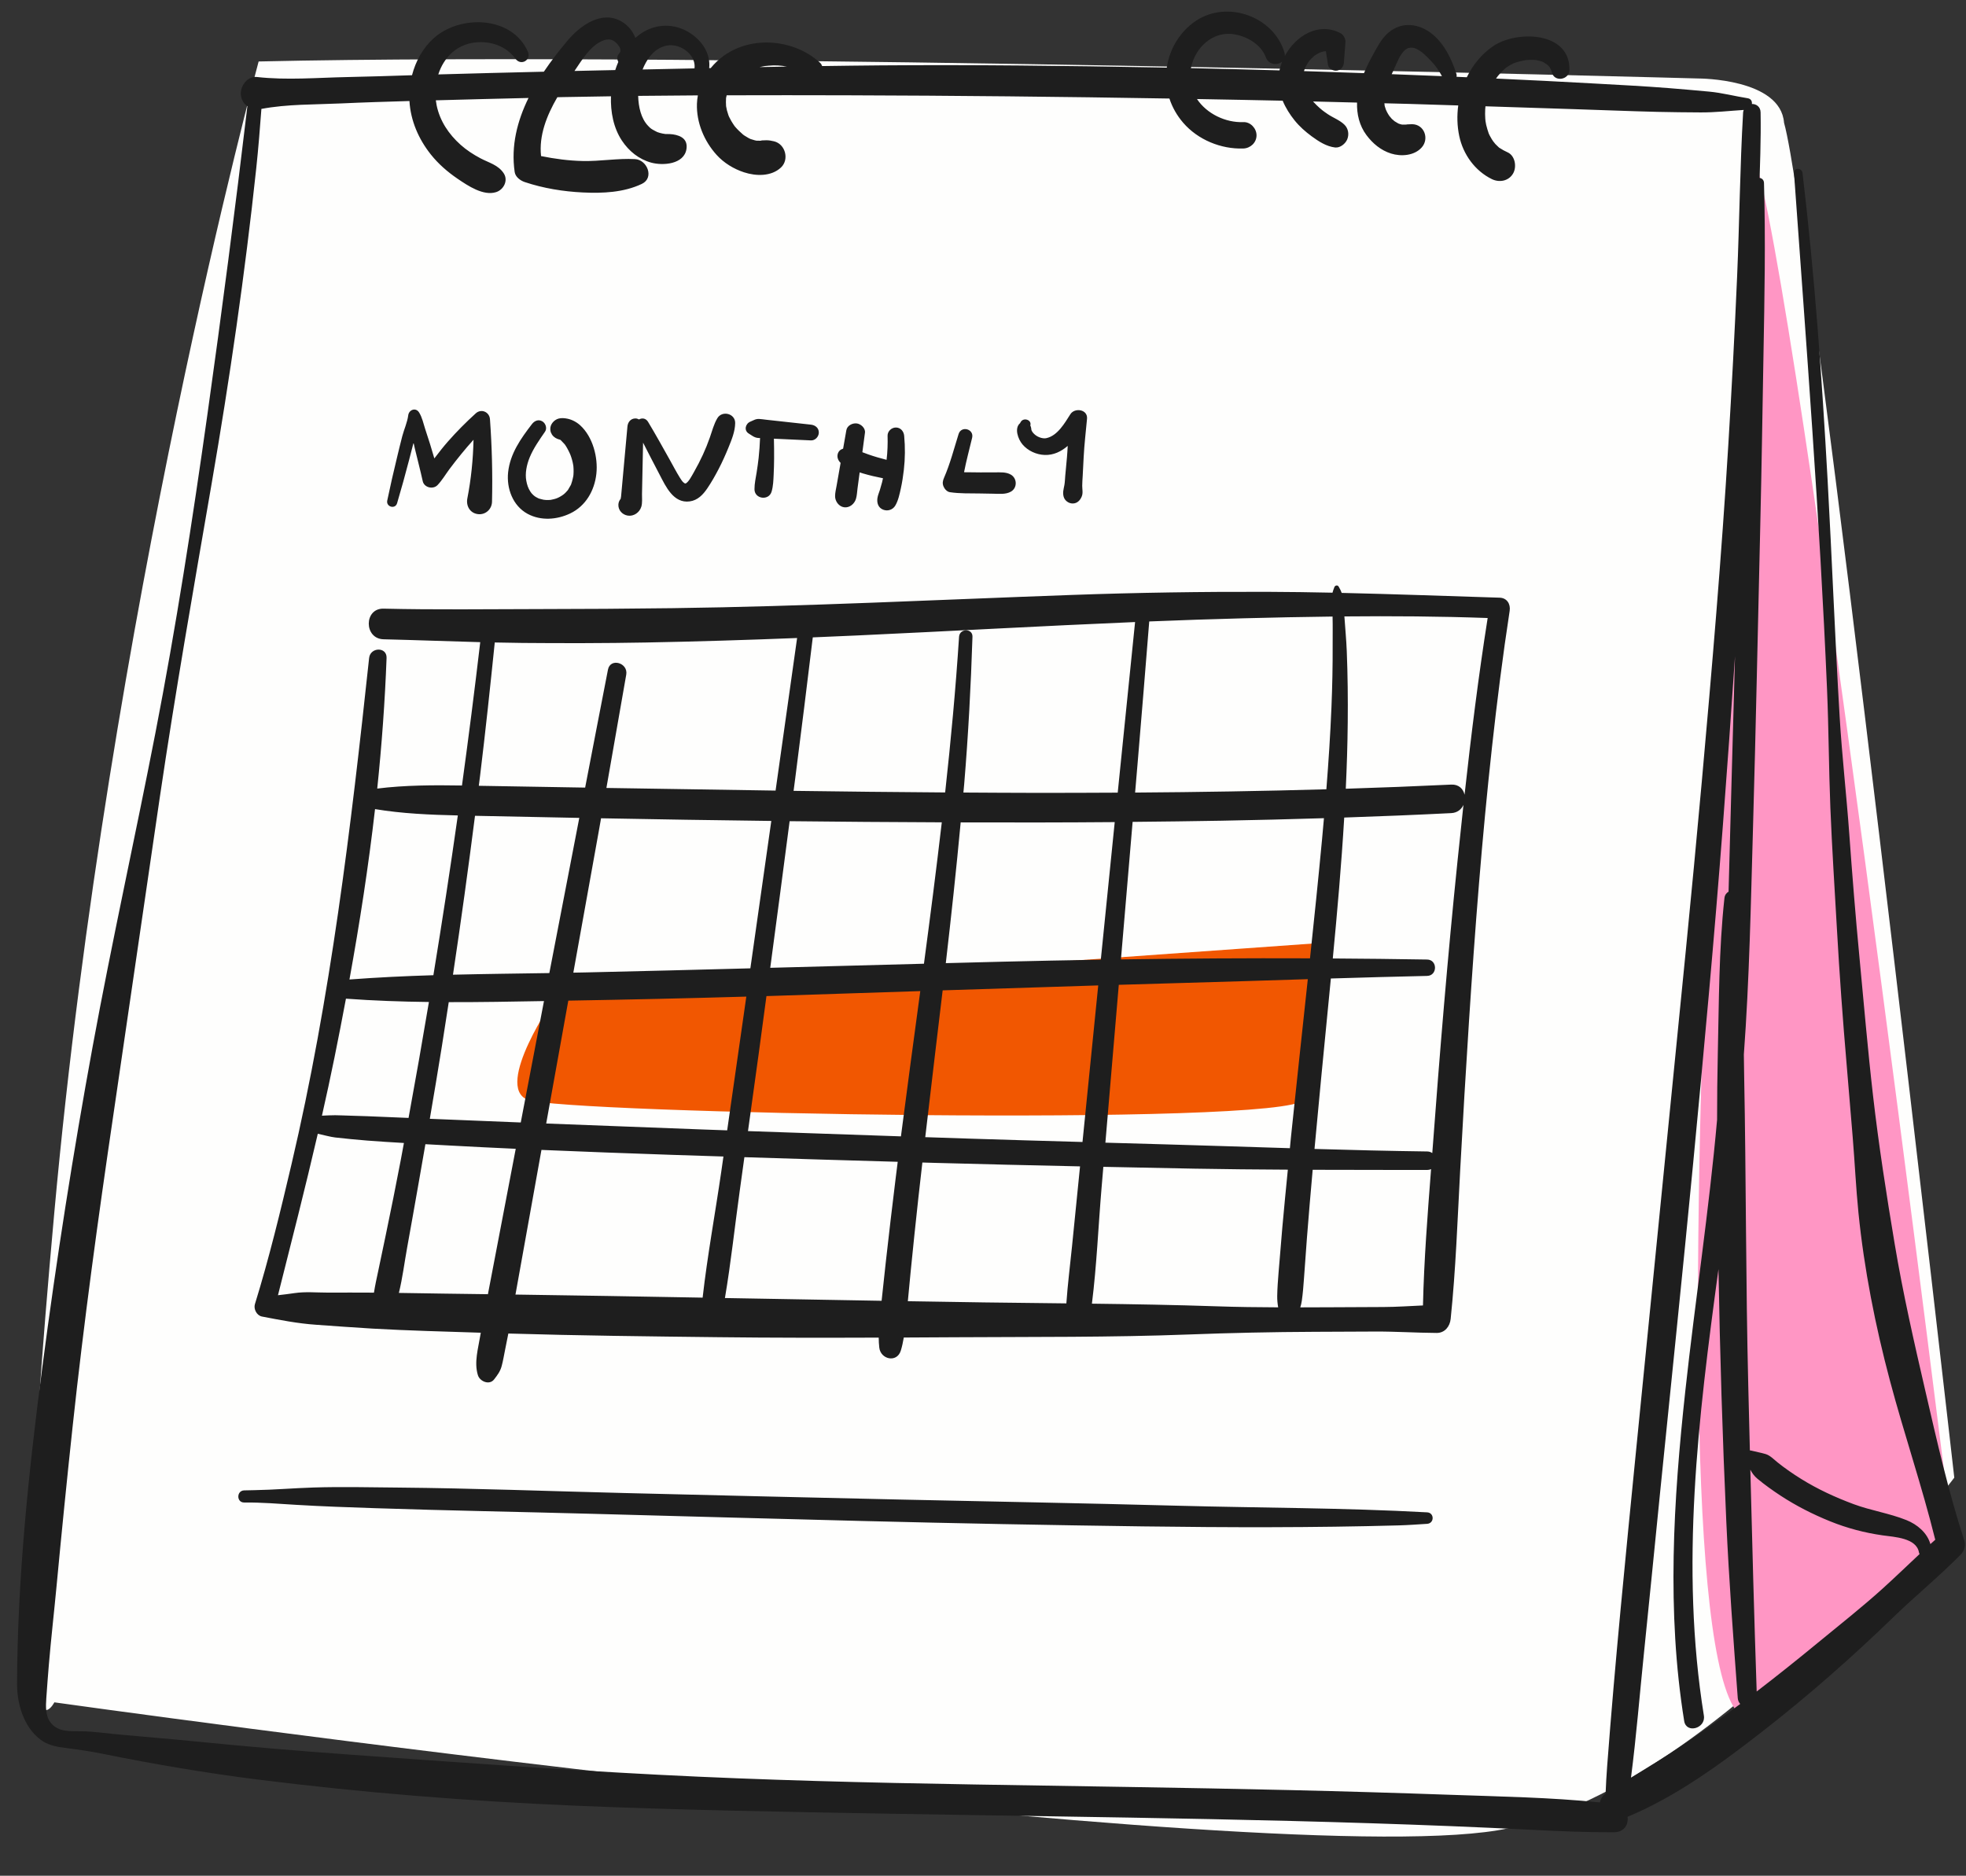 <svg xmlns="http://www.w3.org/2000/svg" xmlns:xlink="http://www.w3.org/1999/xlink" preserveAspectRatio="xMidYMid meet" version="1.0" viewBox="-2.5 -1.7 288.7 275.5" zoomAndPan="magnify" style="fill: rgb(30, 30, 30);" original_string_length="36829"><rect x="-2.5" y="-1.7" width="288.7" height="275.5" fill="#333333" stroke="none"/><g id="__id146_sqigv5k1gm"><path d="M246.98,9.829c0,0,12,0,12.5,6.5c4,14,25,199,25,199s-33.5,44.5-65.5,51.5s-213.5-18.5-213.5-18.5 s-8,16,0-72s30-169,30-169C100.98,5.829,246.98,9.829,246.98,9.829z M246.98,9.829c0,0,12,0,12.5,6.5 c4,14,25,199,25,199s-33.5,44.5-65.5,51.5s-213.5-18.5-213.5-18.5s-8,16,0-72s30-169,30-169 C100.98,5.829,246.98,9.829,246.98,9.829z" style="fill: rgb(254, 254, 253);"/></g><g id="__id147_sqigv5k1gm"><path d="M190.98,136.829c0,0,1,19-2,23s-109,2-114,0s4-15,4-15L190.98,136.829z M190.98,136.829 c0,0,1,19-2,23s-109,2-114,0s4-15,4-15L190.98,136.829z" style="fill: rgb(241, 87, 1);"/></g><g id="__id148_sqigv5k1gm"><path d="M284.48,226.329c0,0-13,12-29.5,24.5c-18,4-0.541-230.644-0.541-230.644 C259.397,23.041,284.48,226.329,284.48,226.329z M284.48,226.329c0,0-13,12-29.5,24.5 c-18,4-0.541-230.644-0.541-230.644C259.397,23.041,284.48,226.329,284.48,226.329z" style="fill: rgb(255, 150, 196);"/></g><g id="__id149_sqigv5k1gm"><path d="M217.721,86.084c-7.733-0.241-15.464-0.527-23.197-0.702c-0.102-0.291-0.241-0.574-0.449-0.927 c-0.161-0.274-0.526-0.183-0.628,0.082c-0.121,0.314-0.211,0.563-0.274,0.812c-3.158-0.066-6.316-0.114-9.475-0.124 c-9.61-0.031-19.22,0.113-28.824,0.457c-19.551,0.699-39.089,1.69-58.654,1.942 c-6.538,0.084-13.078,0.127-19.617,0.133c-7.584,0.008-15.197,0.118-22.778-0.063c-2.897-0.069-2.896,4.431,0,4.5 c4.736,0.113,9.464,0.298,14.197,0.422c-0.824,7.026-1.72,14.044-2.683,21.054 c-4.149-0.067-8.341-0.059-12.443,0.45c0.664-6.375,1.132-12.78,1.371-19.181c0.063-1.678-2.39-1.604-2.562,0 c-2.676,24.955-5.652,49.915-11.404,74.383c-1.614,6.865-3.282,13.779-5.366,20.519 c-0.223,0.721,0.265,1.675,1.035,1.823c2.656,0.51,5.236,1.02,7.935,1.207c2.769,0.192,5.54,0.409,8.31,0.567 c5.288,0.301,10.593,0.427,15.888,0.603c-0.024,0.142-0.052,0.282-0.075,0.424 c-0.309,1.918-0.93,3.92-0.35,5.809c0.281,0.916,1.682,1.521,2.377,0.627c0.502-0.646,0.899-1.17,1.115-1.966 c0.217-0.795,0.342-1.627,0.511-2.434c0.164-0.78,0.318-1.56,0.468-2.342c10.302,0.309,20.613,0.42,30.918,0.54 c7.823,0.091,15.647,0.091,23.47,0.061c0.005,0.494,0.027,0.987,0.085,1.477c0.204,1.73,2.589,2.272,3.161,0.428 c0.194-0.627,0.325-1.27,0.436-1.918c2.535-0.012,5.069-0.026,7.604-0.041c11.386-0.068,22.804,0.027,34.184-0.404 c6.198-0.234,12.374-0.371,18.577-0.395c2.945-0.012,5.889-0.025,8.834-0.039c3.024-0.015,6.035,0.188,9.055,0.206 c1.193,0.007,1.938-0.952,2.052-2.052c0.757-7.302,1.008-14.633,1.405-21.964 c0.393-7.257,0.816-14.512,1.288-21.764c0.875-13.451,1.904-26.892,3.38-40.292 c0.736-6.68,1.572-13.349,2.593-19.991C219.34,87.025,218.797,86.118,217.721,86.084z M193.182,88.855 c0.04,1.397,0.006,2.784,0.013,4.181c0.014,3.052-0.052,6.105-0.177,9.155c-0.165,4.015-0.429,8.027-0.746,12.034 c-9.359,0.268-18.722,0.418-28.085,0.483c0.125-1.478,0.252-2.956,0.377-4.435 c0.583-6.898,1.143-13.798,1.696-20.698c4.636-0.186,9.273-0.347,13.912-0.466 C184.506,88.997,188.844,88.907,193.182,88.855z M186.916,166.94c-3.22-0.099-6.439-0.201-9.659-0.303 c-5.811-0.184-11.622-0.346-17.434-0.509c0.392-4.632,0.784-9.264,1.178-13.895 c0.263-3.096,0.525-6.192,0.789-9.289c3.152-0.093,6.304-0.19,9.457-0.276c6.101-0.167,12.201-0.365,18.3-0.554 c-0.827,7.736-1.675,15.469-2.476,23.208C187.014,165.861,186.97,166.401,186.916,166.94z M69.149,188.385 c-4.358-0.056-8.717-0.115-13.075-0.19c0.534-2.169,0.81-4.438,1.202-6.591c0.589-3.229,1.151-6.463,1.724-9.696 c0.328-1.851,0.645-3.704,0.968-5.555c1.159,0.062,2.318,0.124,3.476,0.188c3.261,0.18,6.525,0.338,9.789,0.487 c-0.656,3.436-1.314,6.871-1.97,10.306C70.558,181.017,69.854,184.701,69.149,188.385z M66.962,162.879 c-2.115-0.092-4.23-0.174-6.345-0.256c0.605-3.533,1.196-7.069,1.764-10.608 c0.349-2.174,0.68-4.35,1.016-6.526c4.661,0.011,9.323-0.073,13.984-0.157 c-1.137,5.943-2.274,11.887-3.409,17.831C71.635,163.067,69.299,162.981,66.962,162.879z M44.778,162.161 c0.015-0.001,0.029-0.002,0.044-0.003c-0.022,0.001-0.028,0.002-0.044,0.003c0.644-2.848,1.264-5.703,1.845-8.569 c0.581-2.864,1.14-5.735,1.678-8.613c4.058,0.298,8.12,0.439,12.185,0.488 c-0.953,5.684-1.95,11.359-2.991,17.026c-1.166-0.047-2.333-0.091-3.499-0.145 c-1.699-0.078-3.396-0.14-5.096-0.186c-0.724-0.02-1.449-0.056-2.173-0.065 c-0.309-0.004-0.615,0.007-0.923,0.02c-0.167,0.007-0.335,0.01-0.501,0.021c-0.09,0.006-0.38,0.021-0.527,0.027 C44.777,162.164,44.777,162.163,44.778,162.161z M67.253,118.12c4.893,0.099,9.786,0.199,14.678,0.295 c0.212,0.004,0.424,0.007,0.635,0.011c-1.467,7.597-2.944,15.193-4.399,22.793 c-4.715,0.072-9.433,0.126-14.149,0.239C65.186,133.692,66.259,125.911,67.253,118.12z M133.178,139.845 c-7.523,0.198-15.047,0.4-22.57,0.601c0.96-7.177,1.91-14.355,2.846-21.535 c7.448,0.085,14.896,0.137,22.345,0.168C134.994,126.007,134.101,132.928,133.178,139.845z M138.572,119.088 c7.54,0.023,15.081,0.021,22.621-0.042c-0.681,6.736-1.365,13.471-2.043,20.207 c-4.893,0.081-9.787,0.179-14.683,0.3c-2.693,0.067-5.387,0.139-8.08,0.208 C137.186,132.878,137.93,125.989,138.572,119.088z M107.688,140.523c-8.011,0.212-16.023,0.419-24.035,0.597 c-0.653,0.015-1.307,0.025-1.961,0.037c1.24-6.895,2.478-13.79,3.72-20.685c0.119-0.662,0.233-1.326,0.351-1.988 c8.333,0.157,16.666,0.29,25,0.391C109.744,126.091,108.714,133.307,107.688,140.523z M78.177,160.702 c0.924-5.145,1.851-10.29,2.776-15.435c8.714-0.149,17.429-0.336,26.141-0.591 c-0.933,6.548-1.865,13.096-2.811,19.643c-1.202-0.044-2.403-0.083-3.604-0.128 c-7.657-0.287-15.315-0.575-22.971-0.877C77.864,162.443,78.021,161.572,78.177,160.702z M108.93,152.93 c0.38-2.776,0.746-5.555,1.12-8.332c0.127-0.004,0.255-0.006,0.382-0.01c7.403-0.234,14.806-0.479,22.208-0.723 c-0.957,7.114-1.927,14.225-2.841,21.337c-7.487-0.247-14.973-0.505-22.459-0.774 C107.871,160.595,108.405,156.763,108.93,152.93z M134.784,153.322c0.383-3.188,0.765-6.377,1.142-9.565 c7.615-0.25,15.229-0.494,22.845-0.725c-0.77,7.665-1.541,15.331-2.311,22.996 c-5.586-0.158-11.172-0.316-16.757-0.499c-2.111-0.069-4.222-0.14-6.333-0.21 C133.832,161.319,134.304,157.32,134.784,153.322z M189.869,139.053c-9.255-0.037-18.508,0.022-27.763,0.159 c0.572-6.733,1.144-13.466,1.715-20.2c4.367-0.043,8.733-0.092,13.099-0.172 c5-0.092,9.999-0.216,14.997-0.37c-0.095,1.069-0.187,2.138-0.288,3.207 C191.083,127.473,190.483,133.264,189.869,139.053z M164.182,89.662c-0.858,8.352-1.702,16.705-2.549,25.058 c-4.043,0.022-8.086,0.034-12.129,0.031c-3.51-0.003-7.02-0.028-10.53-0.048c0.036-0.42,0.081-0.84,0.116-1.26 c0.599-7.194,0.983-14.403,1.214-21.619c0.041-1.274-1.888-1.255-1.969,0c-0.493,7.637-1.205,15.257-2.042,22.867 c-7.419-0.051-14.838-0.132-22.257-0.235c0.082-0.633,0.166-1.265,0.248-1.898 c0.892-6.877,1.732-13.76,2.571-20.644c2.187-0.09,4.373-0.183,6.559-0.284 C137.005,91.005,150.589,90.231,164.182,89.662z M68.002,112.206c0.792-6.507,1.485-13.023,2.152-19.543 c1.347,0.029,2.694,0.057,4.042,0.068c6.042,0.052,12.082,0.048,18.123-0.064 c7.413-0.137,14.824-0.367,22.233-0.66c-1.053,7.47-2.107,14.94-3.161,22.41 c-8.281-0.119-16.561-0.252-24.842-0.388c0.977-5.547,1.94-11.095,2.912-16.643 c0.305-1.742-2.336-2.507-2.682-0.739c-1.13,5.774-2.234,11.553-3.352,17.33c-4.986-0.083-9.973-0.168-14.959-0.254 c-0.218-0.004-0.438-0.008-0.657-0.012C67.873,113.209,67.941,112.708,68.002,112.206z M64.73,118.067 c-1.11,7.834-2.309,15.656-3.589,23.465c-4.113,0.125-8.222,0.32-12.325,0.63 c1.505-8.304,2.798-16.655,3.756-25.026C56.555,117.802,60.68,117.974,64.73,118.067z M45.596,188.149 c-1.581,0.002-3.265-0.16-4.828,0.072c-0.813,0.121-1.63,0.22-2.449,0.313 c1.995-7.9,4.01-15.783,5.848-23.715c0.865,0.19,1.893,0.472,2.56,0.546 c1.558,0.173,3.123,0.331,4.685,0.454c1.798,0.141,3.6,0.251,5.402,0.355c-0.154,0.821-0.3,1.643-0.455,2.463 c-0.701,3.702-1.453,7.394-2.217,11.084c-0.365,1.765-0.735,3.528-1.109,5.291c-0.221,1.04-0.455,2.088-0.619,3.143 C50.142,188.139,47.87,188.146,45.596,188.149z M73.195,188.438c0.442-2.458,0.883-4.916,1.325-7.374 c0.83-4.624,1.661-9.247,2.491-13.871c6.352,0.271,12.707,0.504,19.059,0.721 c2.554,0.087,5.109,0.164,7.664,0.247c-0.107,0.736-0.209,1.473-0.316,2.209 c-0.892,6.152-2.037,12.331-2.74,18.519c-9.09-0.164-18.18-0.323-27.271-0.448 C73.337,188.439,73.266,188.439,73.195,188.438z M103.954,188.946c0.887-5.227,1.446-10.54,2.178-15.779 c0.228-1.636,0.451-3.272,0.679-4.908c7.505,0.24,15.01,0.468,22.516,0.679c-0.104,0.829-0.21,1.657-0.311,2.486 c-0.5,4.066-0.981,8.133-1.436,12.204c-0.213,1.907-0.419,3.815-0.619,5.724 C119.291,189.223,111.622,189.085,103.954,188.946z M130.812,189.413c0.139-1.45,0.273-2.901,0.416-4.351 c0.358-3.62,0.738-7.238,1.134-10.854c0.189-1.722,0.39-3.443,0.585-5.165c0.619,0.017,1.238,0.037,1.857,0.054 c7.098,0.194,14.197,0.36,21.296,0.513c-0.017,0.166-0.033,0.331-0.05,0.497 c-0.376,3.739-0.748,7.479-1.125,11.218c-0.282,2.797-0.641,5.6-0.835,8.408 c-3.99-0.045-7.981-0.086-11.97-0.141C138.35,189.538,134.581,189.474,130.812,189.413z M157.844,189.775 c0.704-5.615,0.937-11.335,1.412-16.956c0.088-1.047,0.178-2.094,0.266-3.142 c4.45,0.092,8.9,0.186,13.351,0.268c4.581,0.084,9.161,0.124,13.742,0.149 c-0.273,2.796-0.555,5.59-0.801,8.388c-0.198,2.244-0.386,4.489-0.562,6.735 c-0.089,1.136-0.177,2.266-0.198,3.406c-0.011,0.588,0.047,1.143,0.14,1.691 c-3.011-0.011-6.021-0.048-9.033-0.151C170.057,189.954,163.951,189.852,157.844,189.775z M192.702,190.304 c-1.42,0.006-2.838,0.012-4.257,0.014c0.092-0.312,0.173-0.629,0.22-0.962c0.148-1.052,0.238-2.109,0.311-3.168 c0.138-2.011,0.284-4.022,0.44-6.031c0.258-3.35,0.55-6.698,0.847-10.045c4.577,0.015,9.155,0.018,13.733,0.025 c1.023,0.002,2.046,0.002,3.069,0c0.223-0,0.417-0.045,0.583-0.122 c-0.51,6.668-1.038,13.339-1.189,20.022c-1.931,0.087-3.859,0.221-5.795,0.23 C198.01,190.281,195.356,190.293,192.702,190.304z M211.545,124.632c-1.462,14.166-2.63,28.362-3.684,42.564 c-0.011,0.153-0.023,0.306-0.035,0.459c-0.2-0.141-0.452-0.232-0.762-0.236 c-5.513-0.071-11.024-0.209-16.534-0.37c0.657-7.184,1.361-14.364,2.063-21.544c0.114-1.163,0.227-2.327,0.34-3.491 c4.709-0.142,9.419-0.276,14.13-0.378c1.547-0.033,1.551-2.379,0-2.406c-4.617-0.081-9.232-0.126-13.847-0.157 c0.66-6.891,1.268-13.789,1.679-20.697c5.239-0.176,10.476-0.387,15.711-0.651c0.906-0.046,1.5-0.556,1.796-1.204 C212.11,119.223,211.824,121.927,211.545,124.632z M212.565,115.027c-0.182-0.842-0.829-1.544-1.958-1.49 c-5.159,0.246-10.32,0.446-15.483,0.608c0.15-3.23,0.254-6.462,0.286-9.698 c0.035-3.505-0.002-7.011-0.142-10.513c-0.066-1.661-0.226-3.314-0.339-4.973 c-0.003-0.042-0.007-0.083-0.009-0.124c7.015-0.067,14.031-0.017,21.039,0.233 C214.596,97.69,213.521,106.351,212.565,115.027z M285.964,224.605c-2.334-7.16-4.019-14.593-5.713-21.927 c-1.661-7.185-3.307-14.401-4.523-21.677c-1.211-7.244-2.339-14.461-3.178-21.761 c-0.779-6.769-1.35-13.565-1.997-20.347c-0.577-6.047-1.06-12.101-1.496-18.16 c-0.413-5.728-1.071-11.438-1.411-17.17c-0.686-11.568-1.125-23.149-1.766-34.719 c-0.835-15.07-1.907-30.159-3.688-45.147c-0.093-0.779-1.308-0.816-1.25,0c1.81,25.263,3.774,50.515,4.851,75.826 c0.247,5.805,0.257,11.615,0.49,17.419c0.24,5.964,0.632,11.922,0.967,17.881 c0.372,6.641,0.858,13.27,1.428,19.897c0.303,3.524,0.589,7.048,0.882,10.573c0.307,3.697,0.474,7.42,0.845,11.108 c0.838,8.332,2.481,16.627,4.634,24.715c2.079,7.806,4.705,15.491,6.646,23.332 c-0.239,0.212-0.478,0.424-0.714,0.638c-0.469-1.66-1.921-2.883-3.522-3.525c-2.506-1.006-5.223-1.399-7.76-2.345 c-2.681-1-5.252-2.179-7.686-3.693c-1.197-0.745-2.364-1.548-3.466-2.429 c-0.542-0.433-1.099-1.04-1.781-1.238c-0.69-0.201-1.43-0.333-2.137-0.512 c-0.052-0.013-0.104-0.017-0.156-0.017c-0.078-3.136-0.155-6.273-0.233-9.409 c-0.377-15.271-0.313-30.544-0.609-45.814c-0.019-0.975-0.031-1.951-0.042-2.927 c0.815-11.053,1.026-22.156,1.342-33.228c0.425-14.879,0.719-29.762,1.073-44.643 c0.198-8.312,0.317-16.627,0.468-24.94c0.152-8.394,0.319-16.796,0.075-25.189 c-0.013-0.457-0.31-0.695-0.643-0.747c0.033-1.213,0.078-2.426,0.107-3.64c0.048-1.998,0.072-3.987,0.037-5.985 c-0.015-0.84-0.646-1.246-1.279-1.233c0.05-0.381-0.119-0.764-0.606-0.841c-1.902-0.302-3.768-0.8-5.685-0.977 c-1.961-0.181-3.922-0.354-5.886-0.511c-3.695-0.295-7.399-0.475-11.1-0.685 c-4.764-0.27-9.529-0.503-14.294-0.721c0.041-0.06,0.278-0.374,0.287-0.396 c0.14-0.17,0.284-0.336,0.436-0.495c0.167-0.175,0.341-0.344,0.521-0.505c0.068-0.06,0.137-0.119,0.206-0.177 c0.019-0.016,0.027-0.023,0.038-0.033c0.003-0.002,0.003-0.002,0.007-0.005c0.319-0.229,0.902-0.552,1.093-0.634 c0.128-0.055,0.751-0.254,1.07-0.328c0.206-0.048,0.412-0.088,0.621-0.121c0.363-0.059,0.143-0.018,0.063-0.009 c0.148-0.015,0.297-0.028,0.446-0.035c0.263-0.013,0.526-0.015,0.789-0c0.086,0.005,0.171,0.012,0.257,0.019 c0.03,0.003,0.043,0.003,0.05,0.003c0.02,0.004,0.046,0.01,0.084,0.017c0.215,0.043,0.428,0.092,0.636,0.157 c0.079,0.025,0.159,0.053,0.238,0.083c0.041,0.019,0.12,0.056,0.164,0.083c0.633,0.38,0.988,0.665,1.19,1.477 c0.364,1.463,2.539,1.11,2.578-0.349c0.154-5.677-7.742-5.875-11.213-3.501c-1.677,1.147-2.969,2.746-3.854,4.558 c-0.502-0.022-1.004-0.046-1.507-0.067c0.025-0.14,0.026-0.289-0.026-0.449c-0.692-2.133-1.736-4.344-3.501-5.791 c-1.947-1.597-4.497-1.946-6.502-0.223c-1.015,0.872-1.652,2.154-2.287,3.309c-0.466,0.847-0.903,1.72-1.275,2.617 c-2.937-0.106-5.874-0.206-8.811-0.298c0.036-0.122,0.075-0.243,0.118-0.361c0.015-0.021,0.141-0.312,0.142-0.313 c0.084-0.163,0.175-0.322,0.273-0.476c0.198-0.312,0.245-0.381,0.576-0.715c0.126-0.127,0.256-0.25,0.394-0.364 c0.014-0.012,0.012-0.01,0.021-0.018c0.089-0.064,0.181-0.125,0.274-0.183c0.306-0.191,0.547-0.305,0.681-0.348 c0.133-0.043,0.268-0.076,0.404-0.107c0.034-0,0.269-0.037,0.317-0.037c0.005-0,0.009,0,0.014,0 c0.102,0.666,0.205,1.332,0.31,1.997c0.091,0.575,0.778,0.93,1.303,0.851c0.611-0.092,0.982-0.561,1.03-1.166 c0.08-1.009,0.164-2.018,0.231-3.027c0.033-0.506-0.31-1.098-0.761-1.327c-3.257-1.655-6.562,0.438-8.138,3.364 c0.007-0.158-0.006-0.327-0.061-0.511c-1.576-5.284-8.374-7.71-12.972-4.662 c-2.302,1.526-3.874,4.065-4.289,6.792c-0.005,0.034-0.005,0.068-0.01,0.102c-0.397-0.008-0.794-0.019-1.191-0.026 c-13.609-0.255-27.221-0.412-40.833-0.307c-2.866,0.022-5.732,0.061-8.598,0.102 c-0.057-0.185-0.159-0.363-0.328-0.516c-3.752-3.398-9.898-4.013-14.088-1.014 c-0.739,0.529-1.385,1.147-1.942,1.827c-0.074,0.002-0.149,0.003-0.223,0.005c0.211-1.902-0.813-3.695-2.433-4.895 c-2.168-1.606-4.938-1.786-7.26-0.395c-0.413,0.247-0.787,0.541-1.144,0.853c-0.366-0.974-1.09-1.863-2.021-2.406 c-2.919-1.703-6.064,0.578-7.924,2.78c-1.215,1.439-2.411,2.974-3.496,4.588 c-5.168,0.12-10.335,0.251-15.502,0.4c0.786-2.445,2.657-4.421,5.494-4.703 c2.243-0.223,4.485,0.546,5.846,2.406c0.801,1.094,2.356,0.179,1.808-1.057 c-2.341-5.281-9.975-5.445-13.843-1.944c-1.571,1.421-2.63,3.357-3.164,5.416 c-3.16,0.101-6.32,0.206-9.48,0.269c-4.404,0.087-8.918,0.487-13.298-0.009 c-1.45-0.164-2.52,1.436-2.348,2.708c0.096,0.706,0.455,1.24,0.951,1.588 c-1.782,15.083-3.743,30.148-5.859,45.187c-2.21,15.703-4.63,31.337-7.656,46.904 c-2.984,15.354-6.384,30.624-9.207,46.008c-2.866,15.618-5.324,31.312-7.385,47.055 c-2.017,15.408-3.644,30.918-3.719,46.474c-0.014,2.956,0.94,6.337,3.372,8.222c1.161,0.9,2.446,1.113,3.865,1.29 c1.847,0.231,3.644,0.501,5.471,0.869c7.55,1.524,15.12,2.812,22.765,3.771 c15.384,1.93,30.794,3.151,46.283,3.813c15.373,0.657,30.774,0.91,46.159,1.184 c31.538,0.561,63.108,0.78,94.616,2.374c4.008,0.203,7.979,0.376,11.993,0.354c1.51-0.008,2.136-1.172,1.968-2.268 c7.167-2.981,13.65-7.748,19.733-12.477c6.763-5.258,13.185-10.913,19.334-16.872 c3.231-3.131,6.723-5.971,9.876-9.181C285.932,226.101,286.19,225.299,285.964,224.605z M202.167,8.536 c0.454-0.947,0.917-2.355,1.779-2.995c0.016-0.012,0.345-0.196,0.459-0.241c-0.276,0.108,0.234,0.018,0.22-0.007 c0.244-0.002,0.504,0.032,0.715,0.119c0.923,0.382,1.643,1.148,2.319,1.855c0.644,0.674,1.15,1.408,1.585,2.216 c-2.459-0.102-4.918-0.196-7.378-0.289C201.964,8.973,202.063,8.753,202.167,8.536z M178.858,3.356 c1.89,0.357,3.825,1.493,4.542,3.389c0.418,1.106,1.713,1.187,2.378,0.597c-0.172,0.423-0.297,0.858-0.391,1.296 c-4.334-0.127-8.669-0.237-13.005-0.331C172.972,5.276,175.649,2.749,178.858,3.356z M109.093,8.142 c0.224-0.052,0.45-0.093,0.676-0.132c0.351-0.062,0.129-0.017,0.052-0.008c0.173-0.019,0.347-0.032,0.52-0.049 c0.931-0.093,1.83-0.05,2.698,0.129c-1.329,0.023-2.659,0.047-3.988,0.072 C109.066,8.15,109.079,8.145,109.093,8.142z M92.974,6.541c0.967-1.202,2.44-1.928,4.01-1.451 c1.447,0.44,2.692,1.755,2.5,3.255c-2.541,0.054-5.083,0.107-7.624,0.161C92.115,7.856,92.524,7.1,92.974,6.541 z M86.064,4.255c0.711-0.272,1.321-0.219,1.88,0.306c0.427,0.402,0.968,1.086,0.477,1.601 c-0.344,0.361-0.326,0.849-0.125,1.232c-0.169,0.392-0.323,0.791-0.449,1.198 c-0.871,0.018-1.742,0.038-2.614,0.055c-1.124,0.023-2.248,0.052-3.372,0.076 C82.949,7.123,84.22,4.96,86.064,4.255z M210.595,261.912c-7.903-0.279-15.806-0.513-23.712-0.697 c-15.459-0.359-30.922-0.563-46.383-0.823c-15.434-0.26-30.869-0.63-46.286-1.426 c-15.153-0.782-30.275-1.876-45.407-2.963c-7.625-0.548-15.244-1.193-22.85-1.956 c-3.802-0.382-7.608-0.672-11.412-1.034c-1.655-0.157-3.321-0.404-4.984-0.435c-1.663-0.032-3.518,0.194-4.654-1.308 c-0.74-0.978-0.689-2.375-0.607-3.537c0.115-1.627,0.233-3.253,0.37-4.878c0.33-3.909,0.78-7.806,1.147-11.712 c0.731-7.788,1.515-15.575,2.351-23.352c1.648-15.33,3.745-30.609,5.996-45.861 c2.294-15.547,4.526-31.099,6.821-46.646c2.268-15.365,4.951-30.635,7.591-45.938 c2.654-15.386,4.899-30.807,6.554-46.334c0.309-2.9,0.538-5.808,0.757-8.717 c3.799-0.714,7.802-0.625,11.66-0.804c3.358-0.156,6.718-0.256,10.079-0.354 c0.171,2.884,1.332,5.569,3.132,7.838c1.113,1.402,2.473,2.58,3.95,3.585c1.506,1.024,3.772,2.553,5.648,1.957 c1.101-0.349,1.806-1.699,1.121-2.754c-0.809-1.244-2.184-1.556-3.427-2.216c-1.042-0.554-2.038-1.198-2.918-1.986 c-1.734-1.553-3.037-3.49-3.512-5.791c-0.05-0.243-0.088-0.489-0.118-0.736c4.536-0.128,9.073-0.24,13.609-0.345 c-1.658,3.384-2.589,7.037-2.031,10.874c0.106,0.732,0.837,1.263,1.478,1.478c2.733,0.917,5.667,1.392,8.544,1.528 c2.911,0.137,5.986,0.007,8.647-1.257c1.873-0.89,0.79-3.541-0.986-3.64c-2.551-0.141-5.099,0.332-7.662,0.278 c-2.091-0.043-4.116-0.316-6.147-0.725c-0.333-3.025,0.834-5.965,2.39-8.644c0.279-0.006,0.558-0.015,0.837-0.021 c2.346-0.05,4.693-0.081,7.039-0.116c-0.076,2.285,0.363,4.628,1.607,6.507c1.023,1.546,2.499,2.744,4.306,3.237 c1.71,0.467,4.83,0.261,5.175-2.009c0.106-0.698-0.077-1.32-0.697-1.712c-0.498-0.315-1.155-0.442-1.733-0.472 c-0.224-0.011-0.448,0-0.673-0.012c-0.001-0-0.001,0-0.002-0c-0.139-0.02-0.278-0.041-0.415-0.068 c-0.262-0.053-0.521-0.124-0.771-0.217c-0.104-0.05-0.208-0.105-0.31-0.159c-0.569-0.302-0.636-0.337-1.038-0.758 c-1.033-1.083-1.413-2.765-1.455-4.398c2.922-0.034,5.845-0.057,8.768-0.073c-0.072,0.403-0.123,0.812-0.137,1.234 c-0.088,2.754,1.057,5.482,2.889,7.507c1.067,1.18,2.514,2.062,4.019,2.555c1.766,0.579,4.016,0.634,5.437-0.708 c1.241-1.173,0.643-3.431-1.014-3.839c-0.367-0.09-0.744-0.158-1.123-0.158c-0.224-0-1.191,0.032-0.697,0.07 c-0.025-0.001-0.048-0.002-0.065-0.001c-0.224,0.004-0.443,0.003-0.667-0.005c-0.007-0.001-0.013-0.001-0.02-0.001 c-0.019-0.003-0.031-0.006-0.055-0.01c-0.081-0.016-0.162-0.035-0.242-0.055 c-0.204-0.051-0.402-0.136-0.605-0.186c-0.091-0.046-0.186-0.088-0.274-0.136c-0.198-0.106-0.391-0.222-0.579-0.346 c-0.071-0.047-0.139-0.096-0.208-0.145c-0.017-0.015-0.026-0.021-0.047-0.04c-0.367-0.328-0.729-0.657-1.054-1.028 c-0.059-0.067-0.115-0.136-0.172-0.204c-0.002-0.003-0.002-0.004-0.004-0.006 c-0.165-0.243-0.329-0.485-0.476-0.739c-0.117-0.203-0.219-0.412-0.326-0.62c-0.009-0.017-0.013-0.025-0.02-0.039 c-0.03-0.078-0.06-0.155-0.088-0.234c-0.078-0.219-0.146-0.442-0.205-0.667c-0.032-0.124-0.108-0.584-0.125-0.618 c-0.029-0.402-0.029-0.799-0.004-1.203c0.001-0.01,0-0.012,0.001-0.021c0.004-0.008,0.005-0.009,0.009-0.02 c0.039-0.105,0.047-0.228,0.074-0.338c0.001-0.005,0.003-0.009,0.004-0.013c5.92-0.019,11.841-0.016,17.762,0.001 c15.755,0.045,31.507,0.207,47.257,0.474c0.419,1.278,1.091,2.48,2.02,3.556 c2.161,2.503,5.547,3.897,8.834,3.783c1.046-0.036,1.938-0.864,1.938-1.938c0-1.017-0.887-1.98-1.938-1.938 c-2.596,0.105-5.362-1.218-6.807-3.389c4.195,0.077,8.39,0.151,12.584,0.245 c0.435,1.051,1.058,2.033,1.761,2.904c0.717,0.889,1.577,1.648,2.496,2.324c1.026,0.754,2.163,1.492,3.441,1.642 c0.746,0.088,1.528-0.562,1.785-1.201c0.291-0.722,0.163-1.569-0.404-2.134c-0.676-0.673-1.666-1.026-2.455-1.558 c-0.168-0.113-0.333-0.229-0.498-0.347c0.001,0.001-0.224-0.17-0.289-0.217c-0.295-0.238-0.581-0.489-0.851-0.755 c-0.214-0.21-0.377-0.382-0.525-0.546c2.153,0.051,4.307,0.107,6.46,0.163c-0.05,1.694,0.34,3.378,1.375,4.769 c0.923,1.24,2.119,2.242,3.612,2.714c1.477,0.467,3.422,0.332,4.512-0.894c1.135-1.277,0.383-3.392-1.414-3.414 c-0.178-0.002-1.392,0.058-0.709,0.055c-0.238,0.001-0.481-0.007-0.72,0.005c-0.026-0.002-0.037-0.002-0.058-0.004 c-0.078-0.017-0.157-0.033-0.234-0.055c-0.089-0.025-0.176-0.057-0.263-0.088 c-0.02-0.009-0.031-0.015-0.057-0.026c-0.177-0.103-0.351-0.205-0.523-0.313 c-0.017-0.029-0.366-0.303-0.42-0.359c-0.053-0.053-0.339-0.422-0.355-0.422c-0.122-0.185-0.241-0.37-0.342-0.568 c-0.06-0.117-0.115-0.235-0.166-0.356c0.08,0.214,0.076,0.204-0.012-0.03c-0.038-0.12-0.168-0.518-0.168-0.522 c-0.022-0.124-0.032-0.256-0.039-0.388c1.198,0.033,2.397,0.056,3.596,0.091c2.416,0.07,4.831,0.15,7.246,0.227 c-0.203,1.501-0.162,3.031,0.147,4.494c0.567,2.687,2.299,5.104,4.783,6.324c1.105,0.543,2.468,0.298,3.121-0.818 c0.568-0.971,0.314-2.62-0.818-3.121c-0.408-0.18-0.786-0.394-1.16-0.637c-0.043-0.028-0.07-0.044-0.095-0.059 c-0.012-0.015-0.028-0.032-0.057-0.061c-0.159-0.159-0.33-0.305-0.483-0.47 c-0.116-0.125-0.452-0.598-0.184-0.201c-0.11-0.163-0.224-0.322-0.327-0.489c-0.103-0.167-0.201-0.338-0.291-0.513 c-0.052-0.101-0.098-0.203-0.149-0.304c-0.003-0.006-0.004-0.007-0.006-0.013c-0.003-0.009-0.003-0.011-0.007-0.024 c-0.135-0.414-0.275-0.82-0.369-1.246c-0.04-0.181-0.072-0.364-0.102-0.547 c-0.012-0.13-0.026-0.26-0.035-0.391c-0.03-0.45-0.035-0.902-0.009-1.353c0.005-0.083,0.03-0.341,0.039-0.446 c4.328,0.142,8.655,0.286,12.983,0.419c4.085,0.126,8.169,0.301,12.254,0.399c2.119,0.051,4.239,0.069,6.358,0.082 c2.129,0.013,4.211-0.23,6.33-0.364c-0.038,0.115-0.083,0.224-0.091,0.361 c-0.465,8.031-0.534,16.093-0.882,24.131c-0.354,8.19-0.787,16.376-1.283,24.558 c-1.004,16.558-2.418,33.079-3.902,49.6c-1.486,16.547-3.17,33.083-4.815,49.615 c-1.617,16.245-3.238,32.49-4.847,48.735c-1.527,15.418-3.071,30.834-4.238,46.284 c-0.101,1.331-0.172,2.657-0.225,3.986c-0.464,0.336-0.736,0.805-0.841,1.312 C225.19,262.288,217.88,262.169,210.595,261.912z M94.019,17.696c-0.002-0.001-0.003-0.001-0.005-0.001 C93.769,17.604,93.97,17.674,94.019,17.696z M106.655,18.092C106.781,18.184,106.788,18.205,106.655,18.092 L106.655,18.092z M237.004,259.398c0.79-6.094,1.278-12.243,1.908-18.346c0.807-7.807,1.568-15.619,2.355-23.429 c1.628-16.169,3.319-32.332,4.869-48.508c1.588-16.579,3.113-33.159,4.376-49.766 c0.625-8.218,1.211-16.438,1.766-24.66c-0.186,6.758-0.366,13.516-0.559,20.273 c-0.137,4.769-0.254,9.537-0.386,14.303c-0.307,0.174-0.555,0.478-0.606,0.944 c-0.831,7.574-0.798,15.295-0.976,22.908c-0.075,3.216-0.1,6.432-0.104,9.649 c-1.181,13.313-3.218,26.524-4.664,39.812c-1.753,16.11-2.759,32.417-0.168,48.495 c0.306,1.901,3.198,1.094,2.893-0.797c-3.524-21.86-0.822-43.779,2.143-65.572 c0.211,12.381,0.591,24.758,1.152,37.128c0.391,8.636,1.04,17.25,1.68,25.87 c0.027,0.361,0.164,0.647,0.359,0.864c-2.776,2.08-5.586,4.114-8.466,6.053 C242.098,256.284,239.55,257.839,237.004,259.398z M273.976,231.605c-3.05,2.759-6.315,5.324-9.489,7.941 c-2.968,2.446-5.974,4.848-9.024,7.191c-0.367-10.856-0.658-21.717-0.931-32.578 c0.255,0.492,0.578,0.945,1.038,1.327c1.064,0.884,2.203,1.698,3.358,2.458c2.304,1.514,4.76,2.76,7.314,3.795 c2.464,0.999,5.075,1.69,7.708,2.063c1.733,0.245,4.979,0.372,5.343,2.511c0.015,0.091,0.055,0.16,0.092,0.232 C277.583,228.23,275.809,229.948,273.976,231.605z M207.065,220.423c-12.232-0.674-24.512-0.646-36.759-0.976 c-13.688-0.369-27.382-0.611-41.072-0.912c-13.357-0.294-26.712-0.621-40.068-0.948 c-11.072-0.271-22.148-0.702-33.223-0.802c-4.131-0.037-8.27-0.137-12.399-0.009 c-2.9,0.089-5.783,0.342-8.679,0.39c-0.503,0.008-1.006,0.019-1.508,0.033c-1.143,0.032-1.15,1.793,0,1.781 c2.571-0.026,5.081,0.187,7.641,0.342c3.844,0.232,7.685,0.362,11.534,0.49c10.666,0.356,21.336,0.54,32.004,0.829 c13.178,0.357,26.355,0.718,39.533,1.051c13.741,0.347,27.482,0.61,41.225,0.795 c12.524,0.168,25.076,0.2,37.597-0.146c1.392-0.038,2.782-0.143,4.172-0.229 C208.147,222.044,208.153,220.483,207.065,220.423z M55.812,72.208c0.615-2.099,1.207-4.198,1.753-6.317 c0.221-0.857,0.449-1.713,0.663-2.572c0.061,0.273,0.118,0.548,0.182,0.82c0.381,1.61,0.812,3.211,1.166,4.828 c0.209,0.956,1.526,1.264,2.18,0.575c0.667-0.703,1.168-1.56,1.743-2.338c0.558-0.755,1.145-1.487,1.735-2.217 c0.58-0.717,1.182-1.414,1.8-2.098c-0.058,2.893-0.355,5.792-0.906,8.619c-0.211,1.086,0.375,2.144,1.533,2.301 c1.107,0.15,2.062-0.695,2.089-1.811c0.098-4.056-0.009-8.08-0.3-12.126c-0.076-1.065-1.274-1.597-2.083-0.863 c-1.447,1.311-2.823,2.697-4.111,4.164c-0.643,0.732-1.244,1.501-1.835,2.276 c-0.045,0.06-0.093,0.12-0.14,0.18c-0.208-0.703-0.413-1.407-0.629-2.108 c-0.231-0.75-0.481-1.494-0.724-2.24c-0.259-0.797-0.441-1.71-0.897-2.418 c-0.49-0.759-1.479-0.382-1.582,0.429c-0.13,1.021-0.609,2.065-0.874,3.061c-0.281,1.056-0.524,2.123-0.785,3.184 c-0.514,2.084-0.977,4.173-1.422,6.272C54.166,72.749,55.539,73.141,55.812,72.208z M78.369,61.735 c-0-0.001-0-0.001-0-0.002C78.356,61.703,78.356,61.702,78.369,61.735z M78.586,62.171 c-0.006-0.009-0.014-0.017-0.02-0.026C78.599,62.199,78.602,62.201,78.586,62.171z M78.427,61.874 c0.017,0.042,0.035,0.083,0.052,0.125c0.003,0.006,0.004,0.007,0.007,0.012c-0.019-0.045-0.036-0.086-0.051-0.121 C78.432,61.885,78.43,61.88,78.427,61.874z M78.513,62.076c0.015,0.026,0.036,0.045,0.053,0.069 c-0.017-0.028-0.043-0.072-0.08-0.133C78.496,62.035,78.502,62.049,78.513,62.076z M74.984,73.774 c1.939,1.045,4.3,0.867,6.243-0.061c2.288-1.092,3.571-3.353,3.845-5.81c0.271-2.421-0.521-5.451-2.373-7.135 c-0.522-0.475-1.193-0.836-1.888-0.976c-0.402-0.081-0.878-0.125-1.28-0.014c-0.662,0.182-1.24,0.83-1.223,1.537 c0.003,0.138,0.025,0.283,0.061,0.417c0.011,0.026,0.034,0.081,0.066,0.158c0.053,0.101,0.125,0.231,0.151,0.281 c0.259,0.368,0.653,0.585,1.081,0.692c0.039,0.01,0.063,0.014,0.083,0.016c0.015,0.014,0.03,0.028,0.059,0.05 c0.038,0.03,0.061,0.047,0.082,0.062c0.016,0.019,0.03,0.036,0.059,0.067c0.157,0.171,0.325,0.329,0.478,0.503 c0.037,0.059,0.153,0.223,0.168,0.246c0.057,0.091,0.112,0.183,0.166,0.277c0.134,0.234,0.254,0.476,0.37,0.72 c0.011,0.024,0.107,0.249,0.126,0.287c0.043,0.113,0.086,0.225,0.123,0.339c0.085,0.256,0.158,0.517,0.217,0.78 c0.028,0.126,0.051,0.252,0.074,0.379c0.009,0.058,0.024,0.157,0.028,0.198c0.024,0.266,0.034,0.532,0.03,0.8 c-0.002,0.132-0.008,0.265-0.017,0.397c-0.005,0.073-0.013,0.145-0.021,0.218 c-0.002,0.012-0.003,0.01-0.009,0.046c-0.051,0.258-0.108,0.514-0.182,0.767c-0.037,0.126-0.08,0.249-0.121,0.373 c-0.016,0.048-0.025,0.078-0.032,0.103c-0.014,0.023-0.03,0.051-0.055,0.097c-0.122,0.228-0.253,0.446-0.386,0.667 c-0.007,0.011-0.02,0.029-0.033,0.047c-0.104,0.124-0.212,0.245-0.327,0.359c-0.063,0.062-0.128,0.123-0.195,0.182 c-0.015,0.013-0.141,0.108-0.184,0.143c-0.164,0.113-0.33,0.221-0.507,0.314c-0.379,0.199-0.585,0.275-1.173,0.395 c-0.06,0.012-0.121,0.023-0.183,0.033c-0.024-0.006-0.335,0.014-0.374,0.014c-0.088,0.001-0.176-0.001-0.264-0.005 c-0.043-0.002-0.323-0.04-0.363-0.04c-0.207-0.043-0.409-0.094-0.612-0.155 c-0.029-0.009-0.101-0.038-0.144-0.056c-0.117-0.056-0.233-0.115-0.344-0.182 c-0.071-0.043-0.14-0.089-0.208-0.137c-0.019-0.02-0.16-0.134-0.187-0.159 c-0.224-0.212-0.299-0.298-0.449-0.537c-0.312-0.497-0.459-0.941-0.578-1.572c-0.195-1.04,0.043-2.306,0.495-3.405 c0.559-1.359,1.432-2.587,2.259-3.792c0.339-0.494,0.092-1.231-0.398-1.518c-0.572-0.335-1.151-0.078-1.518,0.398 c-1.632,2.121-3.21,4.341-3.504,7.078C71.863,70.031,72.8,72.597,74.984,73.774z M78.369,61.735 c0.002,0.009,0.002,0.019,0.004,0.028c0.004,0.015,0.027,0.059,0.054,0.111c-0.002-0.006-0.005-0.011-0.007-0.017 C78.395,61.797,78.379,61.76,78.369,61.735z M89.674,74.027c0.885,0.146,1.744-0.454,2.001-1.303 c0.177-0.587,0.088-1.247,0.1-1.85c0.014-0.686,0.029-1.371,0.043-2.057c0.038-1.834,0.077-3.668,0.115-5.503 c0.797,1.571,1.612,3.134,2.427,4.696c0.904,1.734,2.037,4.254,4.42,3.932c1.177-0.159,1.953-0.983,2.589-1.92 c0.613-0.903,1.155-1.863,1.658-2.831c0.54-1.037,1.018-2.103,1.458-3.185c0.461-1.133,0.956-2.333,0.973-3.568 c0.019-1.41-1.916-1.893-2.62-0.71c-0.516,0.868-0.767,1.883-1.101,2.832c-0.3,0.854-0.635,1.693-1.014,2.515 c-0.403,0.874-0.844,1.731-1.322,2.567c-0.319,0.557-0.739,1.393-1.177,1.651c-0.02,0.012-0.104,0.049-0.246-0.044 c-0.269-0.176-0.473-0.521-0.638-0.784c-0.527-0.844-0.986-1.737-1.473-2.605c-1.052-1.875-2.091-3.756-3.2-5.598 c-0.337-0.56-0.907-0.598-1.329-0.355c-0.163-0.086-0.339-0.148-0.528-0.148c-0.682,0-1.114,0.539-1.172,1.172 c-0.18,1.981-0.36,3.962-0.54,5.943c-0.09,0.991-0.18,1.981-0.27,2.971c-0.042,0.457-0.076,0.915-0.125,1.371 c0.003-0.026-0.037,0.203-0.058,0.345c-0.202,0.237-0.33,0.542-0.339,0.877 C88.285,73.252,88.899,73.899,89.674,74.027z M107.468,61.987c0.417,0.248,0.781,0.588,1.35,0.638 c0.097,0.009,0.195,0.009,0.293,0.013c-0.042,0.973-0.101,1.946-0.209,2.912c-0.079,0.704-0.177,1.405-0.288,2.105 c-0.133,0.835-0.323,1.652-0.322,2.5c0.002,1.45,2.115,1.732,2.517,0.341c0.236-0.818,0.26-1.656,0.3-2.503 c0.038-0.783,0.058-1.568,0.064-2.352c0.007-0.971-0.004-1.94-0.028-2.909c0.318,0.015,0.635,0.029,0.953,0.044 c1.495,0.069,2.991,0.138,4.486,0.207c0.624,0.029,1.156-0.552,1.156-1.156c0-0.682-0.533-1.088-1.156-1.156 c-1.467-0.161-2.933-0.323-4.4-0.484c-0.719-0.079-1.438-0.158-2.157-0.237 c-0.343-0.038-0.69-0.097-1.035-0.114c-0.554-0.027-0.849,0.211-1.292,0.387 C106.956,60.518,106.7,61.531,107.468,61.987z M121.458,72.806c0.791,0.107,1.505-0.488,1.732-1.224 c0.152-0.495,0.167-1.043,0.235-1.554c0.104-0.782,0.208-1.565,0.313-2.347c0.148,0.046,0.294,0.098,0.444,0.142 c0.98,0.293,1.977,0.524,2.981,0.72c-0.049,0.198-0.08,0.4-0.135,0.597c-0.104,0.375-0.207,0.75-0.32,1.122 c-0.12,0.394-0.307,0.795-0.362,1.202c-0.096,0.708,0.109,1.399,0.829,1.689c0.661,0.266,1.412,0.038,1.788-0.586 c0.444-0.737,0.646-1.735,0.83-2.572c0.194-0.881,0.327-1.777,0.431-2.673c0.193-1.665,0.204-3.344,0.051-5.012 c-0.06-0.655-0.517-1.219-1.219-1.219c-0.645,0-1.239,0.558-1.219,1.219c0.035,1.177-0.007,2.359-0.147,3.528 c-0.902-0.23-1.798-0.485-2.677-0.794c-0.295-0.104-0.586-0.217-0.879-0.326c0.127-0.953,0.254-1.907,0.381-2.86 c0.09-0.675-0.598-1.294-1.206-1.366c-0.63-0.075-1.405,0.306-1.526,0.996c-0.158,0.902-0.317,1.805-0.475,2.708 c-0.095,0.033-0.191,0.068-0.289,0.122c-0.439,0.239-0.625,0.785-0.51,1.253c0.074,0.304,0.239,0.524,0.431,0.718 c-0.04,0.226-0.079,0.452-0.119,0.678c-0.155,0.882-0.309,1.763-0.464,2.645 c-0.089,0.508-0.226,1.038-0.228,1.555C120.126,71.931,120.686,72.702,121.458,72.806z M136.992,70.59 c1.446,0.218,2.929,0.163,4.389,0.188c0.667,0.011,1.335,0.023,2.003,0.035c0.851,0.015,1.81,0.131,2.574-0.31 c0.944-0.545,0.919-1.931,0-2.482c-0.713-0.427-1.618-0.341-2.42-0.34c-0.693,0.001-1.386,0.002-2.08,0.003 c-0.786,0.001-1.591-0.03-2.391-0.025c0.32-1.678,0.789-3.378,1.187-5.062c0.305-1.293-1.592-1.817-1.989-0.548 c-0.674,2.155-1.248,4.395-2.136,6.422c-0.193,0.44-0.265,0.829-0.073,1.285 C136.214,70.126,136.564,70.525,136.992,70.59z M150.905,65.121c1.313,0.047,2.431-0.51,3.386-1.329 c-0.034,0.552-0.059,1.104-0.11,1.656c-0.085,0.923-0.171,1.845-0.256,2.768c-0.041,0.438-0.043,0.897-0.123,1.329 c-0.11,0.595-0.276,1.072-0.112,1.694c0.153,0.583,0.727,1.01,1.326,1.01c0.658,0,1.088-0.443,1.326-1.01 c0.221-0.526,0.081-1.037,0.078-1.583c-0.003-0.478,0.045-0.962,0.069-1.439c0.047-0.923,0.095-1.845,0.142-2.768 c0.097-1.892,0.321-3.761,0.495-5.647c0.127-1.376-1.802-1.677-2.447-0.663c-0.836,1.312-1.888,3.168-3.538,3.516 c-0.218,0.046-0.487,0.027-0.763-0.048c-0.293-0.079-0.619-0.233-0.863-0.435c-0.23-0.191-0.439-0.41-0.553-0.701 c-0.012-0.03-0.021-0.187-0.047-0.334c-0.022-0.121-0.065-0.237-0.118-0.348c0.249-0.806-0.953-1.222-1.39-0.542 c-0.044,0.069-0.08,0.141-0.119,0.211c-0.868,0.736-0.296,2.335,0.357,3.11 C148.437,64.51,149.681,65.078,150.905,65.121z" style="fill: inherit;"/></g></svg>